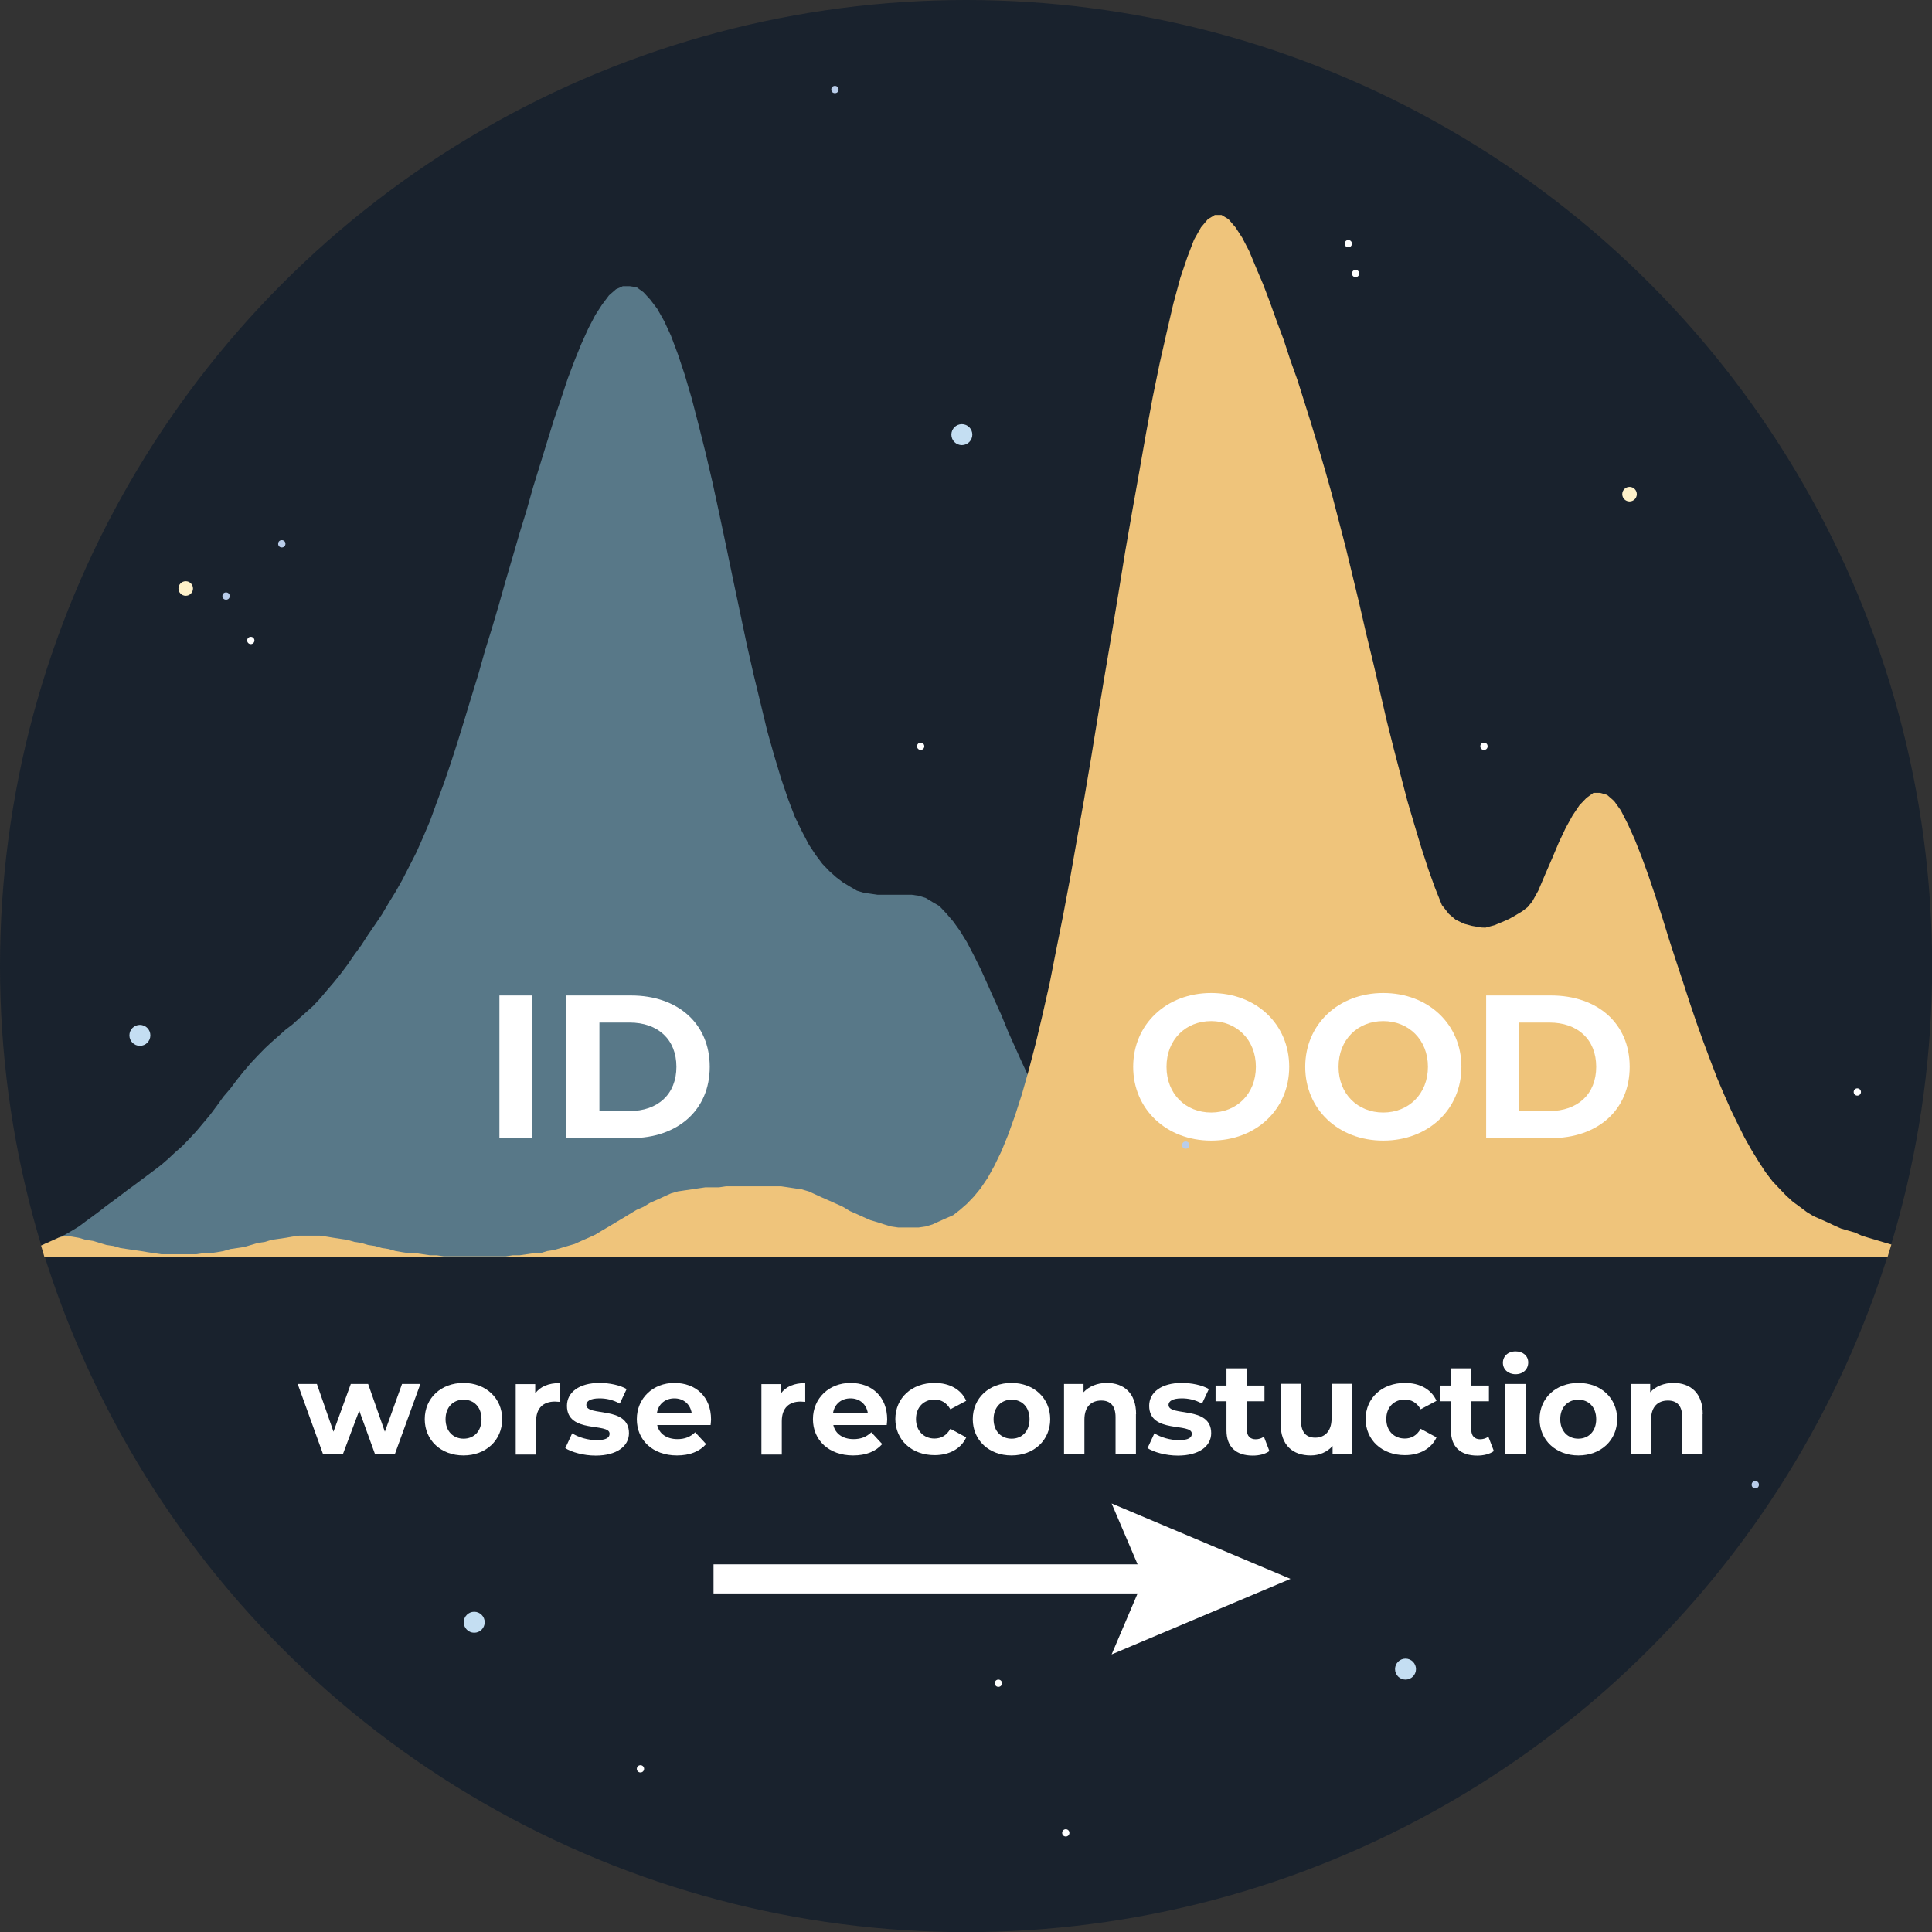 <?xml version="1.0" encoding="UTF-8"?>
<svg id="a" data-name="Layer 1" xmlns="http://www.w3.org/2000/svg" viewBox="0 0 132.73 132.74">
  <rect x="0" y="0" width="132.73" height="132.74" fill="#333333" stroke="none"/>
  <defs>
    <style>
      .b {
        fill: #b9cdea;
      }

      .c {
        fill: #fff2ca;
      }

      .d {
        fill: #fff;
      }

      .e {
        fill: #587888;
      }

      .f {
        fill: #efc47b;
      }

      .g {
        fill: #19222d;
      }

      .h {
        fill: #c4def2;
      }

      .i {
        fill: none;
        stroke: #fff;
        stroke-miterlimit: 10;
        stroke-width: 2px;
      }
    </style>
  </defs>
  <circle class="g" cx="66.37" cy="66.37" r="66.37"/>
  <g>
    <g>
      <polyline class="e" points="3.06 85.46 3.54 85.32 4 85.04 4.48 84.82 4.96 84.54 5.42 84.26 5.9 83.9 6.38 83.55 6.85 83.2 7.31 82.84 7.79 82.49 8.27 82.13 8.73 81.78 9.21 81.43 9.69 81.07 10.16 80.72 10.63 80.37 11.1 80.01 11.58 79.59 12.04 79.16 12.52 78.74 13 78.24 13.46 77.75 13.94 77.18 14.41 76.62 14.89 75.98 15.35 75.34 15.83 74.78 16.31 74.14 16.77 73.57 17.25 73.01 17.72 72.51 18.2 72.02 18.66 71.59 19.14 71.17 19.62 70.74 20.08 70.39 20.56 69.96 21.03 69.54 21.51 69.11 21.97 68.62 22.45 68.05 22.93 67.49 23.39 66.92 23.87 66.28 24.35 65.58 24.82 64.94 25.28 64.23 25.76 63.53 26.24 62.82 26.7 62.04 27.18 61.26 27.66 60.41 28.13 59.49 28.6 58.57 29.07 57.51 29.55 56.38 30.01 55.11 30.49 53.83 30.97 52.42 31.43 51 31.91 49.44 32.38 47.89 32.86 46.33 33.32 44.7 33.8 43.15 34.28 41.52 34.74 39.89 35.22 38.26 35.69 36.64 36.17 35.08 36.63 33.45 37.11 31.9 37.59 30.34 38.05 28.85 38.53 27.44 39 26.02 39.48 24.75 39.94 23.62 40.42 22.56 40.9 21.64 41.36 20.93 41.84 20.29 42.32 19.87 42.79 19.66 43.25 19.66 43.73 19.73 44.21 20.08 44.67 20.58 45.15 21.21 45.63 22.06 46.09 23.05 46.57 24.33 47.04 25.74 47.52 27.37 47.98 29.14 48.46 31.05 48.94 33.1 49.4 35.22 49.88 37.49 50.35 39.75 50.83 42.02 51.29 44.21 51.77 46.33 52.25 48.31 52.71 50.22 53.19 51.92 53.66 53.48 54.14 54.89 54.6 56.1 55.08 57.09 55.56 58.01 56.02 58.71 56.5 59.35 56.98 59.85 57.45 60.27 57.91 60.62 58.39 60.91 58.87 61.19 59.33 61.33 59.81 61.4 60.29 61.47 60.75 61.47 61.22 61.47 61.7 61.47 62.18 61.47 62.64 61.47 63.12 61.54 63.6 61.69 64.06 61.97 64.54 62.25 65.01 62.75 65.49 63.31 65.95 63.95 66.43 64.73 66.91 65.65 67.37 66.57 67.85 67.63 68.32 68.69 68.8 69.75 69.26 70.88 69.74 71.95 70.22 73.01 70.68 74 71.16 74.92 71.63 75.84 72.11 76.62 72.57 77.32 73.05 78.03 73.53 78.6 73.99 79.09 74.47 79.59 74.95 80.01 75.41 80.37 75.88 80.72 76.36 81.07 76.84 81.36 77.3 81.64 77.78 81.92 78.26 82.2 78.72 82.49 79.19 82.7 79.67 82.98 80.15 83.2 80.61 83.41 81.09 83.55 81.57 83.69 82.03 83.83 82.51 83.9 82.98 83.9 83.46 83.9 83.92 83.9 84.4 83.83 84.88 83.76 85.34 83.69 85.82 83.55 86.29 83.48 86.77 83.48 87.23 83.41 87.71 83.41 88.19 83.41 88.65 83.48 89.13 83.55 89.6 83.69 90.07 83.76 90.54 83.9 91.02 84.04 91.5 84.19 91.96 84.33 92.44 84.47 92.92 84.61 93.38 84.68 93.85 84.75 94.33 84.75 94.81 84.82 95.27 84.82 95.75 84.82 96.23 84.75 96.69 84.75 97.17 84.75 97.64 84.75 98.12 84.75 98.58 84.82 99.06 84.89 99.54 84.89 100 85.04 100.48 85.11 100.95 85.18 101.43 85.32 101.89 85.46 102.37 85.53 102.85 85.67 103.31 85.74 103.79 85.88 104.26 85.95 104.74 86.03 105.2 86.1 105.68 86.17 106.16 86.17 106.62 86.24 107.1 86.24 107.57 86.31 108.04 86.31 108.51 86.31 108.99 86.31 109.47 86.31 109.93 86.31 110.41 86.31 110.89 86.38 111.35 86.38 111.82 86.38 112.3 86.38 112.78 86.38 113.24 86.38 113.72 86.38 114.2 86.38 114.66 86.38 115.14 86.38 115.61 86.38 116.09 86.38 116.55 86.38 117.03 86.38 117.51 86.38 117.97 86.38 118.45 86.38 118.92 86.38 119.4 86.38 119.86 86.38 120.34 86.38 120.82 86.38 121.28 86.38 121.76 86.38 122.23 86.38 122.7 86.38 123.17 86.38 123.65 86.38 124.13 86.38 124.59 86.38 125.07 86.38 125.54 86.38 126.01 86.38 126.48 86.38 126.96 86.38 127.44 86.38 127.9 86.38 128.38 86.38 128.86 86.38 129.32 86.38 129.79 86.38 130.27 86.38 130.75 86.38 131.21 86.38 131.69 86.38 132.17 86.38 132.63 86.38 133.11 86.38 133.58 86.38 134.06 86.38 134.52 86.38 135 86.38 135.48 86.38 135.94 86.38 135.48 86.38 135 86.38 134.52 86.38 134.06 86.38 133.58 86.38 133.11 86.38 132.63 86.38 132.17 86.38 131.69 86.38 131.21 86.38 130.75 86.38 130.27 86.38 129.79 86.38 129.32 86.38 128.86 86.38 128.38 86.38 127.9 86.38 127.44 86.38 126.96 86.38 126.48 86.38 126.01 86.38 125.54 86.38 125.07 86.38 124.59 86.38 124.13 86.38 123.65 86.38 123.17 86.38 122.7 86.38 122.23 86.38 121.76 86.38 121.28 86.38 120.82 86.38 120.34 86.38 119.86 86.38 119.4 86.38 118.92 86.38 118.45 86.38 117.97 86.38 117.51 86.38 117.03 86.38 116.55 86.38 116.09 86.38 115.61 86.38 115.14 86.38 114.66 86.38 114.2 86.38 113.72 86.38 113.24 86.38 112.78 86.38 112.3 86.38 111.82 86.38 111.35 86.38 110.89 86.38 110.41 86.38 109.93 86.38 109.47 86.38 108.99 86.38 108.51 86.38 108.04 86.38 107.57 86.38 107.1 86.38 106.62 86.38 106.16 86.38 105.68 86.38 105.2 86.38 104.74 86.38 104.26 86.38 103.79 86.38 103.31 86.38 102.85 86.38 102.37 86.38 101.89 86.38 101.43 86.38 100.95 86.38 100.48 86.38 100 86.38 99.54 86.38 99.06 86.38 98.58 86.38 98.12 86.38 97.64 86.38 97.17 86.38 96.69 86.38 96.23 86.38 95.75 86.38 95.27 86.38 94.81 86.38 94.33 86.38 93.85 86.38 93.38 86.38 92.92 86.38 92.44 86.38 91.96 86.38 91.5 86.38 91.02 86.38 90.54 86.38 90.07 86.38 89.6 86.38 89.13 86.38 88.65 86.38 88.19 86.38 87.71 86.38 87.23 86.38 86.77 86.38 86.29 86.38 85.82 86.38 85.34 86.38 84.88 86.38 84.4 86.38 83.92 86.38 83.46 86.38 82.98 86.38 82.51 86.38 82.03 86.38 81.57 86.38 81.09 86.38 80.61 86.38 80.15 86.38 79.67 86.38 79.19 86.38 78.72 86.38 78.26 86.38 77.78 86.38 77.3 86.38 76.84 86.38 76.36 86.38 75.88 86.38 75.41 86.38 74.95 86.38 74.47 86.38 73.99 86.38 73.53 86.38 73.05 86.38 72.57 86.38 72.11 86.38 71.63 86.38 71.16 86.38 70.68 86.38 70.22 86.38 69.74 86.38 69.26 86.38 68.8 86.38 68.32 86.38 67.85 86.38 67.37 86.38 66.91 86.38 66.43 86.38 65.95 86.38 65.49 86.38 65.01 86.38 64.54 86.38 64.06 86.38 63.6 86.38 63.12 86.38 62.64 86.38 62.18 86.38 61.7 86.38 61.22 86.38 60.75 86.38 60.29 86.38 59.81 86.38 59.33 86.38 58.87 86.38 58.39 86.38 57.91 86.38 57.45 86.38 56.98 86.38 56.5 86.38 56.02 86.38 55.56 86.38 55.08 86.38 54.6 86.38 54.14 86.38 53.66 86.38 53.19 86.38 52.71 86.38 52.25 86.38 51.77 86.38 51.29 86.38 50.83 86.38 50.35 86.38 49.88 86.38 49.4 86.38 48.94 86.38 48.46 86.38 47.98 86.38 47.52 86.38 47.04 86.38 46.57 86.38 46.09 86.38 45.63 86.38 45.15 86.38 44.67 86.38 44.21 86.38 43.73 86.38 43.25 86.38 42.79 86.38 42.32 86.38 41.84 86.38 41.36 86.38 40.9 86.38 40.42 86.38 39.94 86.38 39.48 86.38 39 86.38 38.53 86.38 38.05 86.38 37.59 86.38 37.11 86.38 36.63 86.38 36.17 86.38 35.69 86.38 35.22 86.38 34.74 86.38 34.28 86.38 33.8 86.38 33.32 86.38 32.86 86.38 32.38 86.38 31.91 86.38 31.43 86.38 30.97 86.38 30.49 86.38 30.01 86.38 29.55 86.38 29.07 86.38 28.6 86.38 28.13 86.38 27.66 86.38 27.18 86.38 26.7 86.38 26.24 86.38 25.76 86.38 25.28 86.38 24.82 86.38 24.35 86.38 23.87 86.38 23.39 86.38 22.93 86.38 22.45 86.38 21.97 86.38 21.51 86.38 21.03 86.38 20.56 86.38 20.08 86.38 19.62 86.38 19.14 86.38 18.66 86.38 18.2 86.38 17.72 86.38 17.25 86.38 16.77 86.38 16.31 86.38 15.83 86.38 15.35 86.38 14.89 86.38 14.41 86.38 13.94 86.38 13.46 86.38 13 86.38 12.52 86.38 12.04 86.38 11.58 86.38 11.1 86.38 10.63 86.38 10.16 86.38 9.69 86.38 9.21 86.38 8.73 86.38 8.27 86.38 7.79 86.38 7.31 86.38 6.85 86.38 6.38 86.38 5.9 86.38 5.42 86.38 4.96 86.38 4.48 86.38 4 86.38 3.54 86.38 3.06 86.38"/>
      <polyline class="f" points="2.82 85.57 4 85.04 4.48 84.89 4.96 84.96 5.42 85.04 5.9 85.18 6.38 85.25 6.85 85.39 7.31 85.53 7.79 85.6 8.27 85.74 8.73 85.81 9.21 85.88 9.69 85.95 10.16 86.03 10.63 86.1 11.1 86.17 11.58 86.17 12.04 86.17 12.52 86.17 13 86.17 13.46 86.17 13.94 86.1 14.41 86.1 14.89 86.03 15.35 85.95 15.83 85.81 16.31 85.74 16.77 85.67 17.25 85.53 17.72 85.39 18.2 85.32 18.66 85.18 19.14 85.11 19.62 85.04 20.08 84.96 20.56 84.89 21.03 84.89 21.51 84.89 21.97 84.89 22.45 84.96 22.93 85.04 23.39 85.11 23.87 85.18 24.35 85.32 24.82 85.39 25.28 85.53 25.76 85.6 26.24 85.74 26.7 85.81 27.18 85.95 27.66 86.03 28.13 86.1 28.6 86.1 29.07 86.17 29.55 86.24 30.01 86.24 30.49 86.31 30.97 86.31 31.43 86.31 31.91 86.31 32.38 86.31 32.86 86.31 33.32 86.31 33.8 86.31 34.28 86.31 34.74 86.31 35.22 86.24 35.69 86.24 36.17 86.17 36.63 86.1 37.11 86.1 37.59 85.95 38.05 85.88 38.53 85.74 39 85.6 39.48 85.46 39.94 85.25 40.42 85.04 40.9 84.82 41.36 84.54 41.84 84.26 42.32 83.97 42.79 83.69 43.25 83.41 43.73 83.12 44.21 82.91 44.67 82.63 45.15 82.42 45.63 82.2 46.09 81.99 46.57 81.85 47.04 81.78 47.52 81.71 47.98 81.64 48.46 81.57 48.94 81.57 49.4 81.57 49.88 81.5 50.35 81.5 50.83 81.5 51.29 81.5 51.77 81.5 52.25 81.5 52.71 81.5 53.19 81.5 53.66 81.5 54.14 81.57 54.6 81.64 55.08 81.71 55.56 81.85 56.02 82.06 56.5 82.28 56.98 82.49 57.45 82.7 57.91 82.91 58.39 83.2 58.87 83.41 59.33 83.62 59.81 83.83 60.29 83.97 60.75 84.12 61.22 84.26 61.7 84.33 62.18 84.33 62.64 84.33 63.12 84.33 63.6 84.26 64.06 84.12 64.54 83.9 65.01 83.69 65.49 83.48 65.95 83.12 66.43 82.7 66.91 82.2 67.37 81.64 67.85 80.93 68.32 80.08 68.8 79.09 69.26 77.96 69.74 76.62 70.22 75.13 70.68 73.5 71.16 71.66 71.63 69.68 72.11 67.56 72.57 65.22 73.05 62.82 73.53 60.27 73.99 57.65 74.47 54.96 74.95 52.13 75.41 49.3 75.88 46.47 76.36 43.64 76.84 40.74 77.3 37.91 77.78 35.15 78.26 32.46 78.72 29.84 79.19 27.3 79.67 24.96 80.15 22.84 80.61 20.86 81.09 19.09 81.57 17.67 82.03 16.47 82.51 15.62 82.98 15.06 83.46 14.77 83.92 14.77 84.4 15.06 84.88 15.62 85.34 16.33 85.82 17.25 86.29 18.38 86.77 19.51 87.23 20.72 87.71 22.06 88.19 23.34 88.65 24.75 89.13 26.09 89.6 27.58 90.07 29.07 90.54 30.62 91.02 32.25 91.5 33.95 91.96 35.72 92.44 37.56 92.92 39.54 93.38 41.45 93.85 43.5 94.33 45.48 94.81 47.53 95.27 49.52 95.75 51.43 96.23 53.27 96.69 55.03 97.17 56.66 97.64 58.22 98.12 59.7 98.58 60.98 99.06 62.18 99.54 62.79 100 63.18 100.57 63.46 101.13 63.61 101.77 63.72 102.05 63.73 102.68 63.56 103.44 63.24 103.7 63.12 104.09 62.9 104.6 62.59 104.95 62.32 105.27 61.93 105.68 61.19 106.16 60.06 106.62 59 107.1 57.86 107.57 56.87 108.04 56.02 108.51 55.32 108.99 54.82 109.47 54.47 109.93 54.47 110.41 54.61 110.89 55.03 111.35 55.67 111.82 56.59 112.3 57.65 112.78 58.86 113.24 60.13 113.72 61.54 114.2 63.03 114.66 64.52 115.14 66 115.61 67.42 116.09 68.9 116.55 70.25 117.03 71.59 117.51 72.87 117.97 74.07 118.45 75.2 118.92 76.26 119.4 77.25 119.86 78.17 120.34 79.02 120.82 79.8 121.28 80.51 121.76 81.14 122.23 81.64 122.7 82.13 123.17 82.56 123.65 82.91 124.13 83.27 124.59 83.55 125.07 83.76 125.54 83.97 126.01 84.19 126.48 84.4 126.96 84.54 127.44 84.68 127.9 84.89 128.38 85.04 128.86 85.18 129.32 85.32 129.94 85.5 129.67 86.38 129.32 86.38 128.86 86.38 128.38 86.38 127.9 86.38 127.44 86.38 126.96 86.38 126.48 86.38 126.01 86.38 125.54 86.38 125.07 86.38 124.59 86.38 124.13 86.38 123.65 86.38 123.17 86.38 122.7 86.38 122.23 86.38 121.76 86.38 121.28 86.38 120.82 86.38 120.34 86.38 119.86 86.38 119.4 86.38 118.92 86.38 118.45 86.38 117.97 86.38 117.51 86.38 117.03 86.38 116.55 86.38 116.09 86.38 115.61 86.38 115.14 86.38 114.66 86.38 114.2 86.38 113.72 86.38 113.24 86.38 112.78 86.38 112.3 86.38 111.82 86.38 111.35 86.38 110.89 86.38 110.41 86.38 109.93 86.38 109.47 86.38 108.99 86.38 108.51 86.38 108.04 86.38 107.57 86.38 107.1 86.38 106.62 86.38 106.16 86.38 105.68 86.38 105.2 86.38 104.74 86.38 104.26 86.38 103.79 86.38 103.31 86.38 102.85 86.38 102.37 86.38 101.89 86.38 101.43 86.38 100.95 86.38 100.48 86.38 100 86.38 99.54 86.38 99.06 86.38 98.58 86.38 98.12 86.38 97.64 86.38 97.17 86.38 96.69 86.38 96.23 86.38 95.75 86.38 95.27 86.38 94.81 86.38 94.33 86.38 93.85 86.38 93.38 86.38 92.92 86.38 92.44 86.38 91.96 86.38 91.5 86.38 91.02 86.38 90.54 86.38 90.07 86.38 89.6 86.38 89.13 86.38 88.65 86.38 88.19 86.38 87.71 86.38 87.23 86.38 86.77 86.38 86.29 86.38 85.82 86.38 85.34 86.38 84.88 86.38 84.4 86.38 83.92 86.38 83.46 86.38 82.98 86.38 82.51 86.38 82.03 86.38 81.57 86.38 81.09 86.38 80.61 86.38 80.15 86.38 79.67 86.38 79.19 86.38 78.72 86.38 78.26 86.38 77.78 86.38 77.3 86.38 76.84 86.38 76.36 86.38 75.88 86.38 75.41 86.38 74.95 86.38 74.47 86.38 73.99 86.38 73.53 86.38 73.05 86.38 72.57 86.38 72.11 86.38 71.63 86.38 71.16 86.38 70.68 86.38 70.22 86.38 69.74 86.38 69.26 86.38 68.8 86.38 68.32 86.38 67.85 86.38 67.37 86.38 66.91 86.38 66.43 86.38 65.95 86.38 65.49 86.38 65.01 86.38 64.54 86.38 64.06 86.38 63.6 86.38 63.12 86.38 62.64 86.38 62.18 86.38 61.7 86.38 61.22 86.38 60.75 86.38 60.29 86.38 59.81 86.38 59.33 86.38 58.87 86.38 58.39 86.38 57.91 86.38 57.45 86.38 56.98 86.38 56.5 86.38 56.02 86.38 55.56 86.38 55.08 86.38 54.6 86.38 54.14 86.38 53.66 86.38 53.19 86.38 52.71 86.38 52.25 86.38 51.77 86.38 51.29 86.38 50.83 86.38 50.35 86.38 49.88 86.38 49.4 86.38 48.94 86.38 48.46 86.38 47.98 86.38 47.52 86.38 47.04 86.38 46.57 86.38 46.09 86.38 45.63 86.38 45.15 86.38 44.67 86.38 44.21 86.38 43.73 86.38 43.25 86.38 42.79 86.38 42.32 86.38 41.84 86.38 41.36 86.38 40.9 86.38 40.42 86.38 39.94 86.38 39.48 86.38 39 86.38 38.53 86.38 38.05 86.38 37.59 86.38 37.11 86.38 36.63 86.38 36.17 86.38 35.69 86.38 35.22 86.38 34.74 86.38 34.28 86.38 33.8 86.38 33.32 86.38 32.86 86.38 32.38 86.38 31.91 86.38 31.43 86.38 30.97 86.38 30.49 86.38 30.01 86.38 29.55 86.38 29.07 86.38 28.6 86.38 28.13 86.38 27.66 86.38 27.18 86.38 26.7 86.38 26.24 86.38 25.76 86.38 25.28 86.38 24.82 86.38 24.35 86.38 23.87 86.38 23.39 86.38 22.93 86.38 22.45 86.38 21.97 86.38 21.51 86.38 21.03 86.38 20.56 86.38 20.08 86.38 19.62 86.38 19.14 86.38 18.66 86.38 18.2 86.38 17.72 86.38 17.25 86.38 16.77 86.38 16.31 86.38 15.83 86.38 15.35 86.38 14.89 86.38 14.41 86.38 13.94 86.38 13.46 86.38 13 86.38 12.52 86.38 12.04 86.38 11.58 86.38 11.1 86.38 10.63 86.38 10.16 86.38 9.69 86.38 9.21 86.38 8.73 86.38 8.27 86.38 7.79 86.38 7.31 86.38 6.85 86.38 6.38 86.38 5.9 86.38 5.42 86.38 4.96 86.38 4.48 86.38 4 86.38 3.54 86.38 3.06 86.38"/>
    </g>
    <g>
      <path class="d" d="M77.85,73.29c0-2.91,2.27-5.07,5.36-5.07s5.36,2.14,5.36,5.07-2.28,5.07-5.36,5.07-5.36-2.16-5.36-5.07ZM86.28,73.29c0-1.86-1.32-3.14-3.07-3.14s-3.07,1.27-3.07,3.14,1.32,3.14,3.07,3.14,3.07-1.28,3.07-3.14Z"/>
      <path class="d" d="M89.67,73.29c0-2.91,2.27-5.07,5.36-5.07s5.37,2.14,5.37,5.07-2.28,5.07-5.37,5.07-5.36-2.16-5.36-5.07ZM98.1,73.29c0-1.86-1.32-3.14-3.07-3.14s-3.07,1.27-3.07,3.14,1.32,3.14,3.07,3.14,3.07-1.28,3.07-3.14Z"/>
      <path class="d" d="M102.1,68.39h4.45c3.21,0,5.41,1.93,5.41,4.9s-2.2,4.9-5.41,4.9h-4.45v-9.81ZM106.44,76.33c1.95,0,3.22-1.16,3.22-3.04s-1.27-3.04-3.22-3.04h-2.07v6.08h2.07Z"/>
    </g>
  </g>
  <g>
    <path class="d" d="M34.31,68.39h2.27v9.81h-2.27v-9.81Z"/>
    <path class="d" d="M38.9,68.39h4.45c3.21,0,5.41,1.93,5.41,4.9s-2.2,4.9-5.41,4.9h-4.45v-9.81ZM43.25,76.33c1.95,0,3.22-1.16,3.22-3.04s-1.27-3.04-3.22-3.04h-2.07v6.08h2.07Z"/>
  </g>
  <g>
    <path class="d" d="M28.88,95.08l-1.76,4.84h-1.35l-1.09-3.01-1.13,3.01h-1.35l-1.75-4.84h1.32l1.14,3.28,1.19-3.28h1.19l1.15,3.28,1.18-3.28h1.24Z"/>
    <path class="d" d="M29.18,97.5c0-1.46,1.13-2.49,2.66-2.49s2.66,1.04,2.66,2.49-1.12,2.49-2.66,2.49-2.66-1.04-2.66-2.49ZM33.08,97.5c0-.84-.53-1.34-1.23-1.34s-1.24.5-1.24,1.34.54,1.34,1.24,1.34,1.23-.5,1.23-1.34Z"/>
    <path class="d" d="M38.44,95.01v1.3c-.12,0-.21-.02-.32-.02-.77,0-1.29.42-1.29,1.35v2.29h-1.4v-4.84h1.34v.64c.34-.47.92-.71,1.67-.71Z"/>
    <path class="d" d="M38.84,99.48l.47-1.01c.43.28,1.09.47,1.68.47.65,0,.89-.17.89-.44,0-.79-2.93.02-2.93-1.92,0-.92.83-1.57,2.24-1.57.67,0,1.4.15,1.86.42l-.47,1c-.48-.27-.95-.36-1.4-.36-.63,0-.9.2-.9.45,0,.83,2.93.03,2.93,1.94,0,.9-.84,1.54-2.29,1.54-.82,0-1.65-.23-2.1-.52Z"/>
    <path class="d" d="M48.81,97.9h-3.66c.13.6.65.97,1.39.97.51,0,.88-.15,1.22-.47l.75.81c-.45.51-1.12.78-2,.78-1.67,0-2.76-1.05-2.76-2.49s1.11-2.49,2.58-2.49,2.52.95,2.52,2.51c0,.11-.02.26-.03.38ZM45.13,97.08h2.39c-.1-.61-.56-1.01-1.19-1.01s-1.1.39-1.2,1.01Z"/>
    <path class="d" d="M55.32,95.01v1.3c-.12,0-.21-.02-.32-.02-.77,0-1.29.42-1.29,1.35v2.29h-1.4v-4.84h1.34v.64c.34-.47.92-.71,1.67-.71Z"/>
    <path class="d" d="M60.91,97.9h-3.66c.13.6.65.97,1.39.97.51,0,.88-.15,1.22-.47l.75.81c-.45.51-1.12.78-2,.78-1.67,0-2.76-1.05-2.76-2.49s1.11-2.49,2.58-2.49,2.52.95,2.52,2.51c0,.11-.02.26-.03.38ZM57.23,97.08h2.39c-.1-.61-.56-1.01-1.19-1.01s-1.1.39-1.2,1.01Z"/>
    <path class="d" d="M61.51,97.5c0-1.46,1.13-2.49,2.7-2.49,1.02,0,1.82.44,2.17,1.23l-1.09.58c-.26-.46-.65-.67-1.09-.67-.71,0-1.27.5-1.27,1.34s.56,1.34,1.27,1.34c.44,0,.83-.2,1.09-.67l1.09.59c-.35.77-1.15,1.22-2.17,1.22-1.58,0-2.7-1.04-2.7-2.49Z"/>
    <path class="d" d="M66.83,97.5c0-1.46,1.13-2.49,2.66-2.49s2.66,1.04,2.66,2.49-1.12,2.49-2.66,2.49-2.66-1.04-2.66-2.49ZM70.73,97.5c0-.84-.53-1.34-1.23-1.34s-1.24.5-1.24,1.34.54,1.34,1.24,1.34,1.23-.5,1.23-1.34Z"/>
    <path class="d" d="M78.04,97.15v2.77h-1.4v-2.56c0-.78-.36-1.14-.98-1.14-.68,0-1.16.41-1.16,1.31v2.39h-1.4v-4.84h1.34v.57c.38-.41.95-.64,1.6-.64,1.14,0,2.01.67,2.01,2.14Z"/>
    <path class="d" d="M78.84,99.48l.47-1.01c.43.28,1.09.47,1.68.47.65,0,.89-.17.89-.44,0-.79-2.93.02-2.93-1.92,0-.92.83-1.57,2.24-1.57.67,0,1.4.15,1.86.42l-.47,1c-.48-.27-.95-.36-1.4-.36-.63,0-.9.2-.9.45,0,.83,2.93.03,2.93,1.94,0,.9-.84,1.54-2.29,1.54-.82,0-1.65-.23-2.1-.52Z"/>
    <path class="d" d="M87.21,99.69c-.29.21-.71.31-1.14.31-1.14,0-1.81-.58-1.81-1.74v-1.99h-.75v-1.08h.75v-1.18h1.4v1.18h1.21v1.08h-1.21v1.97c0,.41.23.64.6.64.21,0,.41-.06.57-.18l.38.99Z"/>
    <path class="d" d="M92.88,95.08v4.84h-1.33v-.58c-.37.42-.91.65-1.5.65-1.22,0-2.07-.68-2.07-2.18v-2.74h1.4v2.53c0,.81.36,1.17.98,1.17s1.12-.41,1.12-1.31v-2.39h1.4Z"/>
    <path class="d" d="M93.82,97.5c0-1.46,1.13-2.49,2.7-2.49,1.02,0,1.82.44,2.17,1.23l-1.09.58c-.26-.46-.65-.67-1.09-.67-.71,0-1.27.5-1.27,1.34s.56,1.34,1.27,1.34c.44,0,.83-.2,1.09-.67l1.09.59c-.35.77-1.15,1.22-2.17,1.22-1.58,0-2.7-1.04-2.7-2.49Z"/>
    <path class="d" d="M102.63,99.69c-.29.21-.71.31-1.14.31-1.14,0-1.81-.58-1.81-1.74v-1.99h-.75v-1.08h.75v-1.18h1.4v1.18h1.21v1.08h-1.21v1.97c0,.41.23.64.6.64.21,0,.41-.06.57-.18l.38.99Z"/>
    <path class="d" d="M103.25,93.62c0-.44.35-.78.87-.78s.87.32.87.76c0,.47-.35.81-.87.81s-.87-.34-.87-.78ZM103.42,95.08h1.4v4.84h-1.4v-4.84Z"/>
    <path class="d" d="M105.77,97.5c0-1.46,1.13-2.49,2.67-2.49s2.66,1.04,2.66,2.49-1.12,2.49-2.66,2.49-2.67-1.04-2.67-2.49ZM109.66,97.5c0-.84-.53-1.34-1.23-1.34s-1.24.5-1.24,1.34.54,1.34,1.24,1.34,1.23-.5,1.23-1.34Z"/>
    <path class="d" d="M116.97,97.15v2.77h-1.4v-2.56c0-.78-.36-1.14-.98-1.14-.68,0-1.16.41-1.16,1.31v2.39h-1.4v-4.84h1.34v.57c.38-.41.95-.64,1.6-.64,1.14,0,2.01.67,2.01,2.14Z"/>
  </g>
  <g>
    <line class="i" x1="49.02" y1="108.47" x2="80.31" y2="108.47"/>
    <polygon class="d" points="76.37 113.66 78.58 108.47 76.37 103.29 88.66 108.47 76.37 113.66"/>
  </g>
  <circle class="h" cx="32.58" cy="111.45" r=".72"/>
  <circle class="b" cx="81.46" cy="78.67" r=".25"/>
  <path class="d" d="M127.6,75.27c-.14,0-.25-.11-.25-.25s.11-.25.25-.25.25.11.25.25-.11.25-.25.25"/>
  <path class="d" d="M73.22,126.17c-.14,0-.25-.11-.25-.25s.11-.25.25-.25.25.11.25.25-.11.25-.25.25"/>
  <path class="d" d="M17.23,44.25c-.14,0-.25-.11-.25-.25s.11-.25.25-.25.25.11.25.25-.11.25-.25.25"/>
  <path class="d" d="M63.25,51.52c-.14,0-.25-.11-.25-.25s.11-.25.25-.25.25.11.25.25-.11.25-.25.25"/>
  <path class="d" d="M92.63,16.99c-.14,0-.25-.11-.25-.25s.11-.25.25-.25.25.11.25.25-.11.25-.25.25"/>
  <path class="d" d="M93.13,19.04c-.14,0-.25-.11-.25-.25s.11-.25.25-.25.25.11.25.25-.11.25-.25.25"/>
  <path class="d" d="M68.59,115.89c-.14,0-.25-.11-.25-.25s.11-.25.25-.25.25.11.25.25-.11.25-.25.25"/>
  <circle class="b" cx="19.36" cy="37.36" r=".25"/>
  <circle class="b" cx="15.53" cy="40.95" r=".25"/>
  <circle class="b" cx="57.36" cy="6.15" r=".25"/>
  <circle class="c" cx="12.76" cy="40.43" r=".5"/>
  <circle class="h" cx="96.56" cy="114.67" r=".72"/>
  <circle class="h" cx="9.61" cy="71.13" r=".72"/>
  <circle class="h" cx="66.08" cy="29.86" r=".72"/>
  <circle class="d" cx="101.95" cy="51.27" r=".25"/>
  <circle class="c" cx="111.95" cy="33.95" r=".5"/>
  <circle class="b" cx="120.59" cy="102" r=".25"/>
  <path class="d" d="M44,121.77c-.14,0-.25-.11-.25-.25s.11-.25.25-.25.25.11.25.25-.11.25-.25.25"/>
</svg>